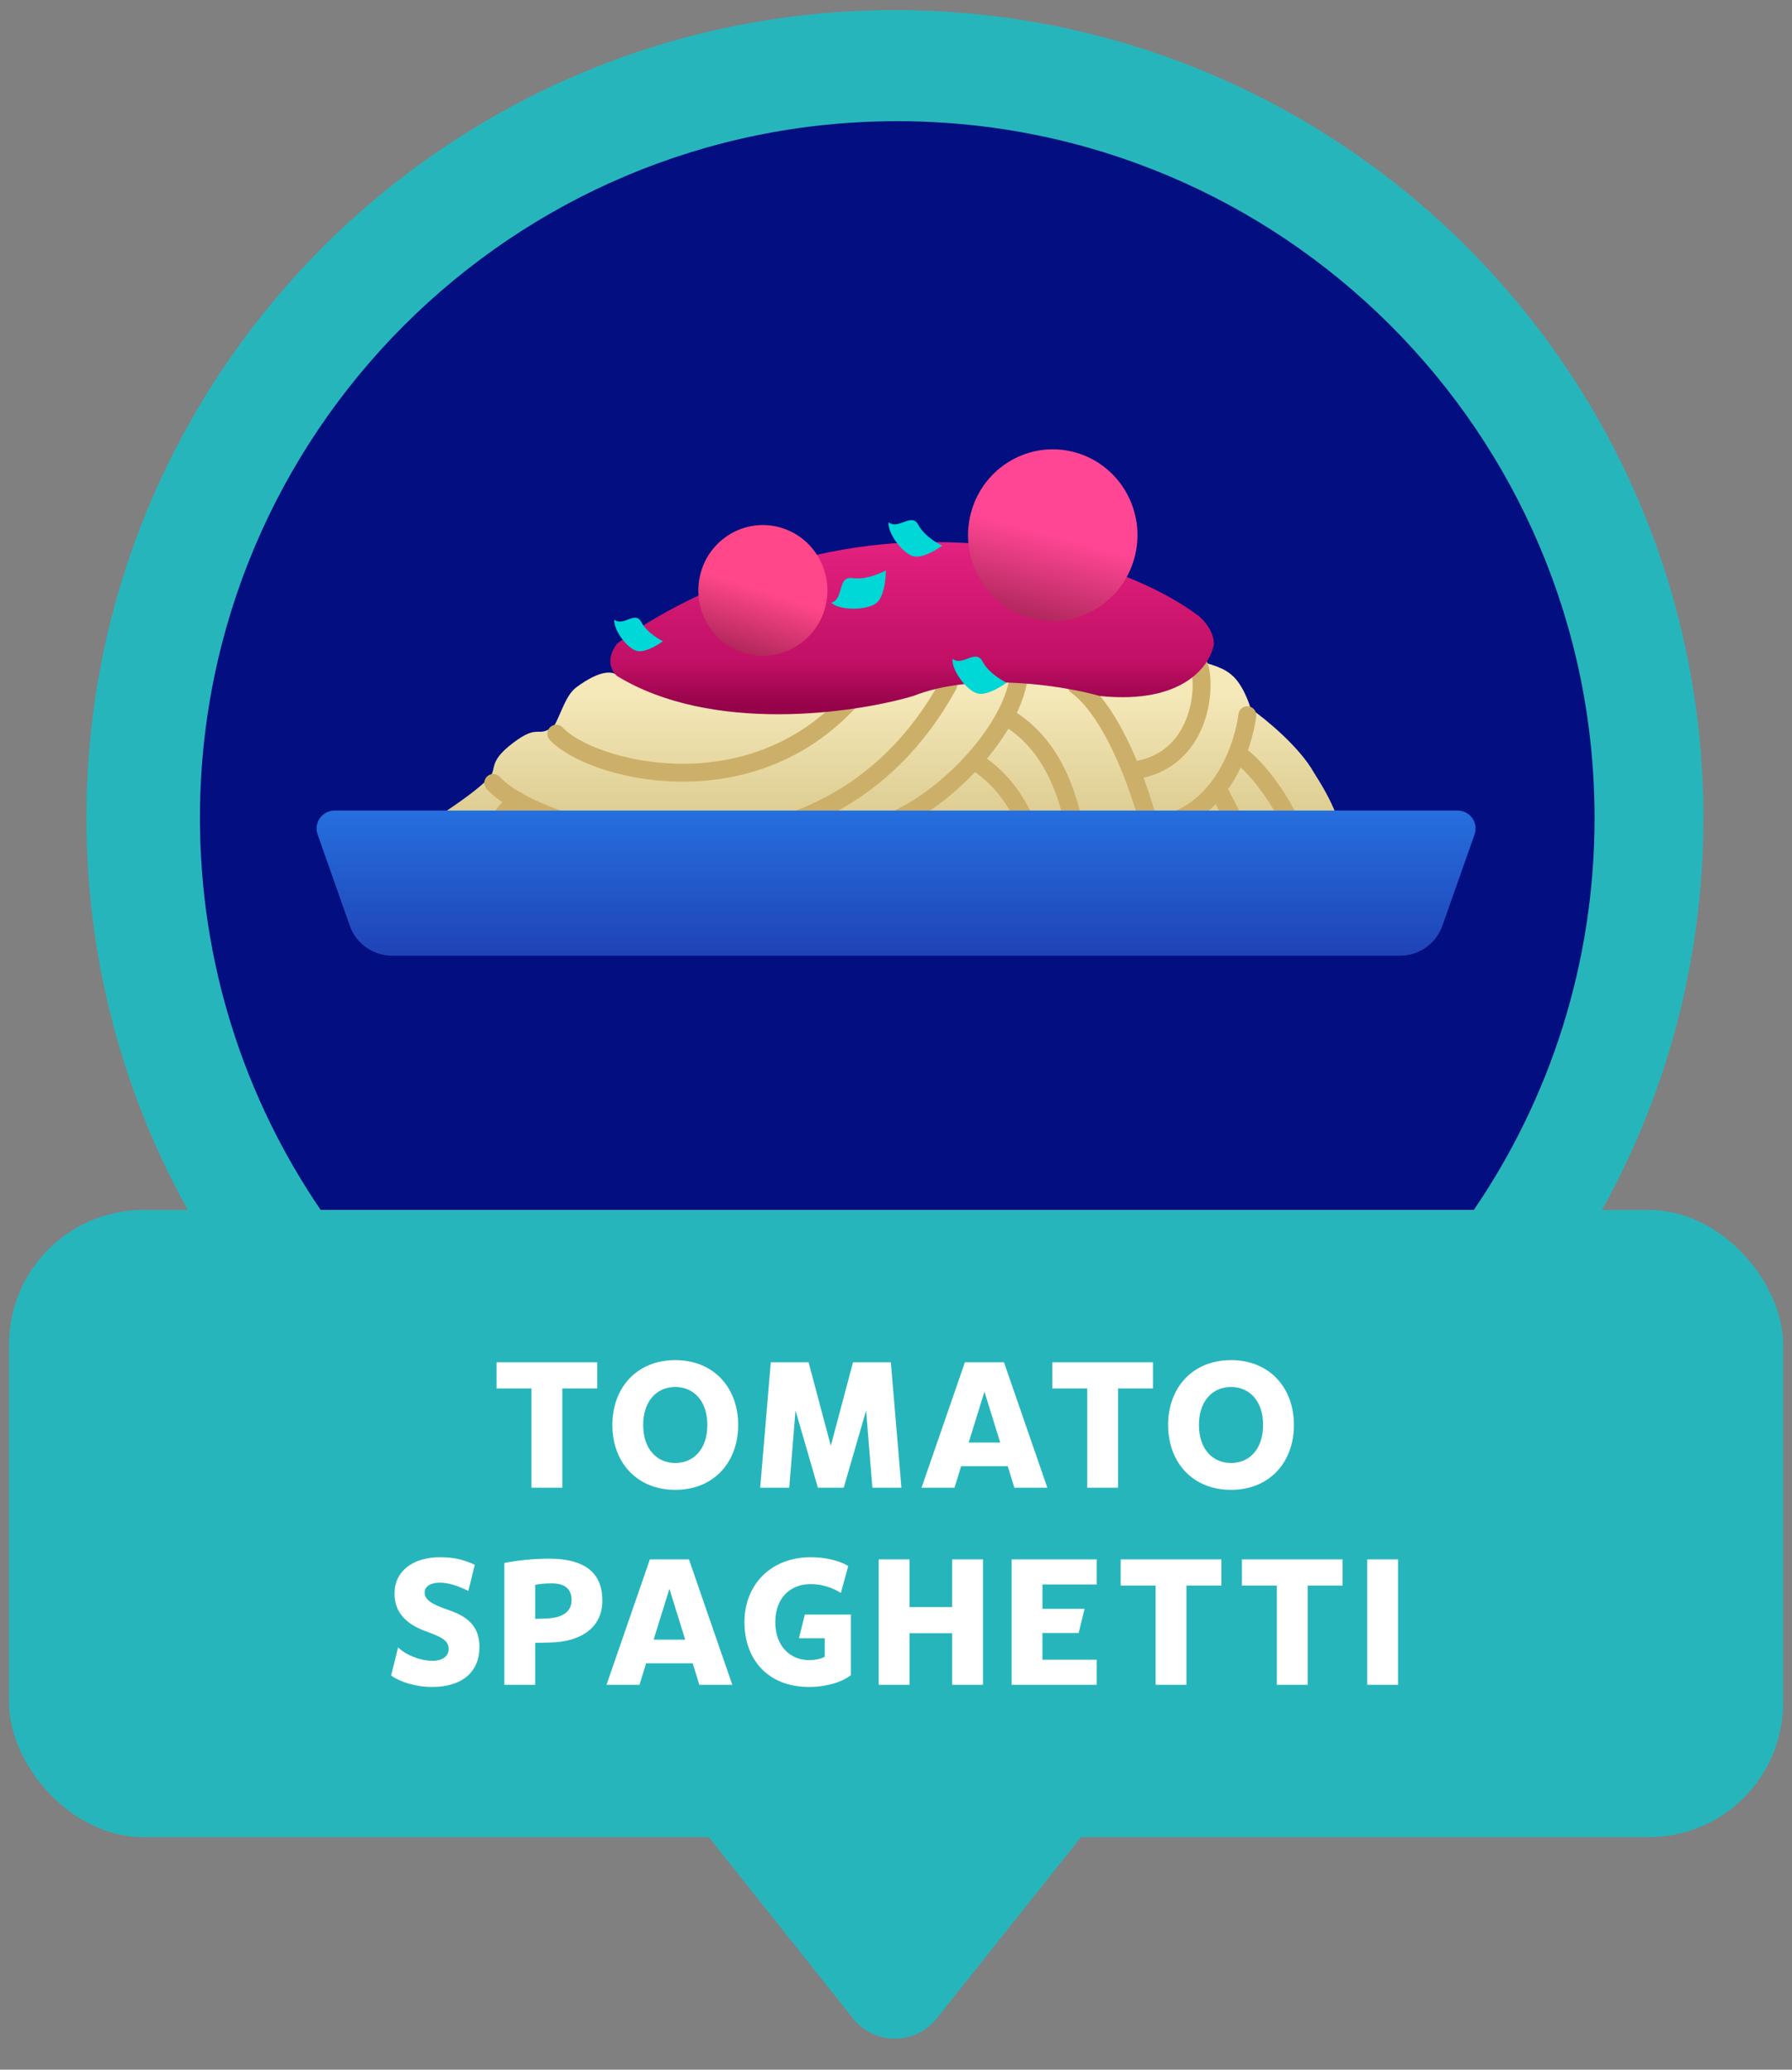 <svg width="200" height="231" viewBox="0 0 200 231" fill="none" xmlns="http://www.w3.org/2000/svg">
<rect x="0" y="0" width="200" height="231" fill="#808080" stroke="none"/>
<path fill-rule="evenodd" clip-rule="evenodd" d="M99.878 181.457C149.711 181.457 190.109 141.089 190.109 91.292C190.109 41.496 149.711 1.128 99.878 1.128C50.044 1.128 9.646 41.496 9.646 91.292C9.646 141.089 50.044 181.457 99.878 181.457ZM121.175 204.384L104.557 225.278C102.16 228.293 97.595 228.293 95.198 225.278L78.58 204.384H121.175Z" fill="#27B5BC"/>
<path fill-rule="evenodd" clip-rule="evenodd" d="M164.486 135.049C172.992 122.583 177.965 107.518 177.965 91.292C177.965 48.343 143.122 13.526 100.141 13.526C57.16 13.526 22.316 48.343 22.316 91.292C22.316 107.518 27.289 122.583 35.795 135.049H164.486Z" fill="#030F81"/>
<rect x="1.01" y="135.048" width="198" height="70" rx="15" fill="#27B5BC"/>
<path d="M66.657 152.048H55.417V154.968H59.317V166.048H62.757V154.968H66.657V152.048ZM75.365 166.288C79.625 166.288 82.385 163.248 82.385 159.048C82.385 154.848 79.625 151.808 75.365 151.808C71.105 151.808 68.345 154.848 68.345 159.048C68.345 163.248 71.105 166.288 75.365 166.288ZM75.365 163.288C73.285 163.288 71.785 161.708 71.785 159.048C71.785 156.388 73.285 154.808 75.365 154.808C77.445 154.808 78.945 156.388 78.945 159.048C78.945 161.708 77.445 163.288 75.365 163.288ZM99.424 152.048H95.204L92.724 161.368L90.244 152.048H86.024L84.844 166.048H88.084L88.784 157.428L91.284 166.048H94.164L96.664 157.428L97.364 166.048H100.604L99.424 152.048ZM116.891 166.048L112.051 152.048H107.691L102.851 166.048H106.531L107.271 163.648H112.471L113.211 166.048H116.891ZM109.871 155.328L111.631 161.008H108.111L109.871 155.328ZM128.682 152.048H117.442V154.968H121.342V166.048H124.782V154.968H128.682V152.048ZM137.39 166.288C141.65 166.288 144.41 163.248 144.41 159.048C144.41 154.848 141.65 151.808 137.39 151.808C133.13 151.808 130.37 154.848 130.37 159.048C130.37 163.248 133.13 166.288 137.39 166.288ZM137.39 163.288C135.31 163.288 133.81 161.708 133.81 159.048C133.81 156.388 135.31 154.808 137.39 154.808C139.47 154.808 140.97 156.388 140.97 159.048C140.97 161.708 139.47 163.288 137.39 163.288ZM48.211 188.288C51.551 188.288 53.511 186.648 53.511 183.808C53.511 181.508 52.171 180.408 50.031 179.688C48.131 179.048 47.391 178.528 47.391 177.748C47.391 177.048 48.071 176.648 49.091 176.648C50.131 176.648 51.211 177.048 52.271 177.568L52.991 174.648C51.611 174.028 50.591 173.808 49.111 173.808C46.091 173.808 44.031 175.348 44.031 177.868C44.031 179.868 45.211 181.248 47.571 182.088C49.531 182.788 50.071 183.208 50.071 184.068C50.071 184.848 49.391 185.368 48.271 185.368C47.011 185.368 45.391 184.808 44.431 183.868L43.651 187.008C44.591 187.708 46.391 188.288 48.211 188.288ZM61.25 173.968C59.57 173.968 57.83 174.148 56.29 174.448V188.048H59.73V183.368L61.43 183.328C64.81 183.248 67.23 181.688 67.23 178.648C67.23 176.008 65.83 173.968 61.25 173.968ZM59.73 180.688V176.888C60.29 176.788 60.77 176.728 61.59 176.728C62.97 176.728 63.79 177.288 63.79 178.588C63.79 179.908 62.77 180.588 60.93 180.648L59.73 180.688ZM81.731 188.048L76.891 174.048H72.531L67.691 188.048H71.371L72.111 185.648H77.311L78.051 188.048H81.731ZM74.711 177.328L76.471 183.008H72.951L74.711 177.328ZM90.288 188.288C92.248 188.288 93.968 187.748 94.968 186.968V180.208H89.828L89.168 182.848H92.048V184.908C91.688 185.128 91.068 185.288 90.288 185.288C88.208 185.288 86.528 183.748 86.528 181.048C86.528 178.348 88.208 176.808 90.468 176.808C91.788 176.808 92.928 177.228 93.848 177.788L94.668 174.788C93.348 174.008 91.668 173.808 90.468 173.808C86.088 173.808 83.088 176.828 83.088 181.048C83.088 185.268 85.748 188.288 90.288 188.288ZM106.268 179.368H101.508V174.048H98.068V188.048H101.508V182.288H106.268V188.048H109.708V174.048H106.268V179.368ZM122.405 174.048H112.905V188.048H122.405V185.248H116.345V182.268H120.385L121.045 179.568H116.345V176.848H122.405V174.048ZM136.316 174.048H125.076V176.968H128.976V188.048H132.416V176.968H136.316V174.048ZM149.845 174.048H138.605V176.968H142.505V188.048H145.945V176.968H149.845V174.048ZM156.034 188.048V174.048H152.594V188.048H156.034Z" fill="white"/>
<path d="M48.357 91.597H149.379C148.745 89.797 148.021 88.41 146.667 86.273C145.032 83.349 141.268 80.274 139.591 79.103C139.591 79.103 138.983 76.899 137.769 75.624C136.554 74.35 134.873 74.204 134.506 73.907C123.836 65.29 112.66 63.275 104.97 63.429C90.936 63.264 79.794 67.687 68.613 75.194C67.426 74.679 65.469 75.842 64.29 76.74C63.111 77.638 62.595 79.746 61.833 81.034C59.883 82.494 60.242 80.66 57.256 82.923C54.27 85.186 55.631 85.836 54.459 86.96C52.191 89.135 48.984 90.946 48.357 91.597Z" fill="url(#paint0_linear)"/>
<path d="M120.343 94.296C119.728 91.699 118.817 84.163 112.786 80.298" stroke="#CCB069" stroke-width="2" stroke-linecap="round"/>
<path d="M116.563 99.108C115.948 96.511 115.038 88.975 109.006 85.11" stroke="#CCB069" stroke-width="2" stroke-linecap="round"/>
<path d="M133.834 74.356C134.654 76.746 134.041 85.018 126.412 86.016" stroke="#CCB069" stroke-width="2" stroke-linecap="round"/>
<path d="M139.209 79.832C138.824 83.028 136.371 91.202 128.742 92.199" stroke="#CCB069" stroke-width="2" stroke-linecap="round"/>
<path d="M136.176 88.525L138.021 92.109" stroke="#CCB069" stroke-width="2" stroke-linecap="round"/>
<path d="M138.286 84.224C138.286 84.224 141.243 86.188 144.04 91.77" stroke="#CCB069" stroke-width="2" stroke-linecap="round"/>
<path d="M113.614 76.14C112.258 82.838 103.478 91.296 96.834 92.543" stroke="#CCB069" stroke-width="2" stroke-linecap="round"/>
<path d="M57.68 89.365C56.45 90.3 55.52 91.991 54.29 93.487" stroke="#CCB069" stroke-width="2" stroke-linecap="round"/>
<path d="M62.087 81.894C65.676 85.842 83.483 90.819 95.019 78.038" stroke="#CCB069" stroke-width="2" stroke-linecap="round"/>
<path d="M128.239 92.027C127.727 89.949 124.765 79.918 120.121 76.484" stroke="#CCB069" stroke-width="2" stroke-linecap="round"/>
<path d="M55.052 87.39C60.363 93.233 91.749 102.075 105.817 76.483" stroke="#CCB069" stroke-width="2" stroke-linecap="round"/>
<path d="M122.768 77.685C132.124 78.647 135.141 74.193 135.48 71.846C135.48 70.471 134.35 69.212 133.785 68.754C126.599 63.395 114.971 60.51 104.462 60.51C87.919 60.235 73.839 67.952 68.867 71.846C67.511 73.632 68.302 74.994 68.867 75.453C79.444 81.911 95.309 79.632 101.919 77.685C108.835 74.937 118.7 76.54 122.768 77.685Z" fill="url(#paint1_linear)"/>
<ellipse rx="7.207" ry="7.285" transform="matrix(0.953 0.304 -0.297 0.955 85.141 65.899)" fill="url(#paint2_linear)"/>
<path d="M92.766 67.274C94.257 66.862 93.401 64.27 95.139 64.526C96.876 64.782 98.868 63.667 98.868 63.667C98.868 63.667 98.868 66.415 97.851 67.274C96.834 68.133 93.783 68.19 92.766 67.274Z" fill="#00D7D7"/>
<path d="M68.563 69.162C69.577 69.983 70.887 68.113 71.575 69.433C72.263 70.753 73.994 71.569 73.994 71.569C73.994 71.569 72.156 72.928 71.078 72.654C70 72.381 68.453 70.314 68.563 69.162Z" fill="#00D7D7"/>
<path d="M106.308 73.526C107.434 74.437 108.89 72.36 109.654 73.826C110.418 75.293 112.341 76.199 112.341 76.199C112.341 76.199 110.3 77.709 109.102 77.405C107.905 77.102 106.186 74.805 106.308 73.526Z" fill="#00D7D7"/>
<ellipse rx="9.462" ry="9.571" transform="matrix(0.965 0.262 -0.256 0.967 117.495 59.733)" fill="url(#paint3_linear)"/>
<path d="M35.449 93.137C34.99 91.835 35.956 90.472 37.335 90.472H162.684C164.064 90.472 165.029 91.835 164.571 93.137L160.978 103.329C160.273 105.329 158.383 106.667 156.262 106.667H43.757C41.636 106.667 39.746 105.329 39.041 103.329L35.449 93.137Z" fill="url(#paint4_linear)"/>
<path d="M99.17 58.289C100.288 59.182 101.734 57.147 102.493 58.583C103.252 60.02 105.162 60.908 105.162 60.908C105.162 60.908 103.135 62.387 101.945 62.089C100.756 61.792 99.049 59.542 99.17 58.289Z" fill="#00D7D7"/>
<defs>
<linearGradient id="paint0_linear" x1="98.868" y1="77.509" x2="98.868" y2="91.597" gradientUnits="userSpaceOnUse">
<stop stop-color="#F5E8B9"/>
<stop offset="1" stop-color="#DCCC90"/>
</linearGradient>
<linearGradient id="paint1_linear" x1="101.799" y1="60.502" x2="101.799" y2="79.721" gradientUnits="userSpaceOnUse">
<stop stop-color="#E4217F"/>
<stop offset="0.714" stop-color="#BF0F64"/>
<stop offset="0.948" stop-color="#96034A"/>
</linearGradient>
<linearGradient id="paint2_linear" x1="7.207" y1="0" x2="7.207" y2="14.57" gradientUnits="userSpaceOnUse">
<stop stop-color="#FF4789"/>
<stop offset="1" stop-color="#65072E"/>
</linearGradient>
<linearGradient id="paint3_linear" x1="9.462" y1="0" x2="9.462" y2="19.143" gradientUnits="userSpaceOnUse">
<stop stop-color="#FF4694"/>
<stop offset="1" stop-color="#620924"/>
</linearGradient>
<linearGradient id="paint4_linear" x1="100.01" y1="82" x2="100.01" y2="106.667" gradientUnits="userSpaceOnUse">
<stop stop-color="#2986F2"/>
<stop offset="1" stop-color="#1F43B7"/>
</linearGradient>
</defs>
</svg>

